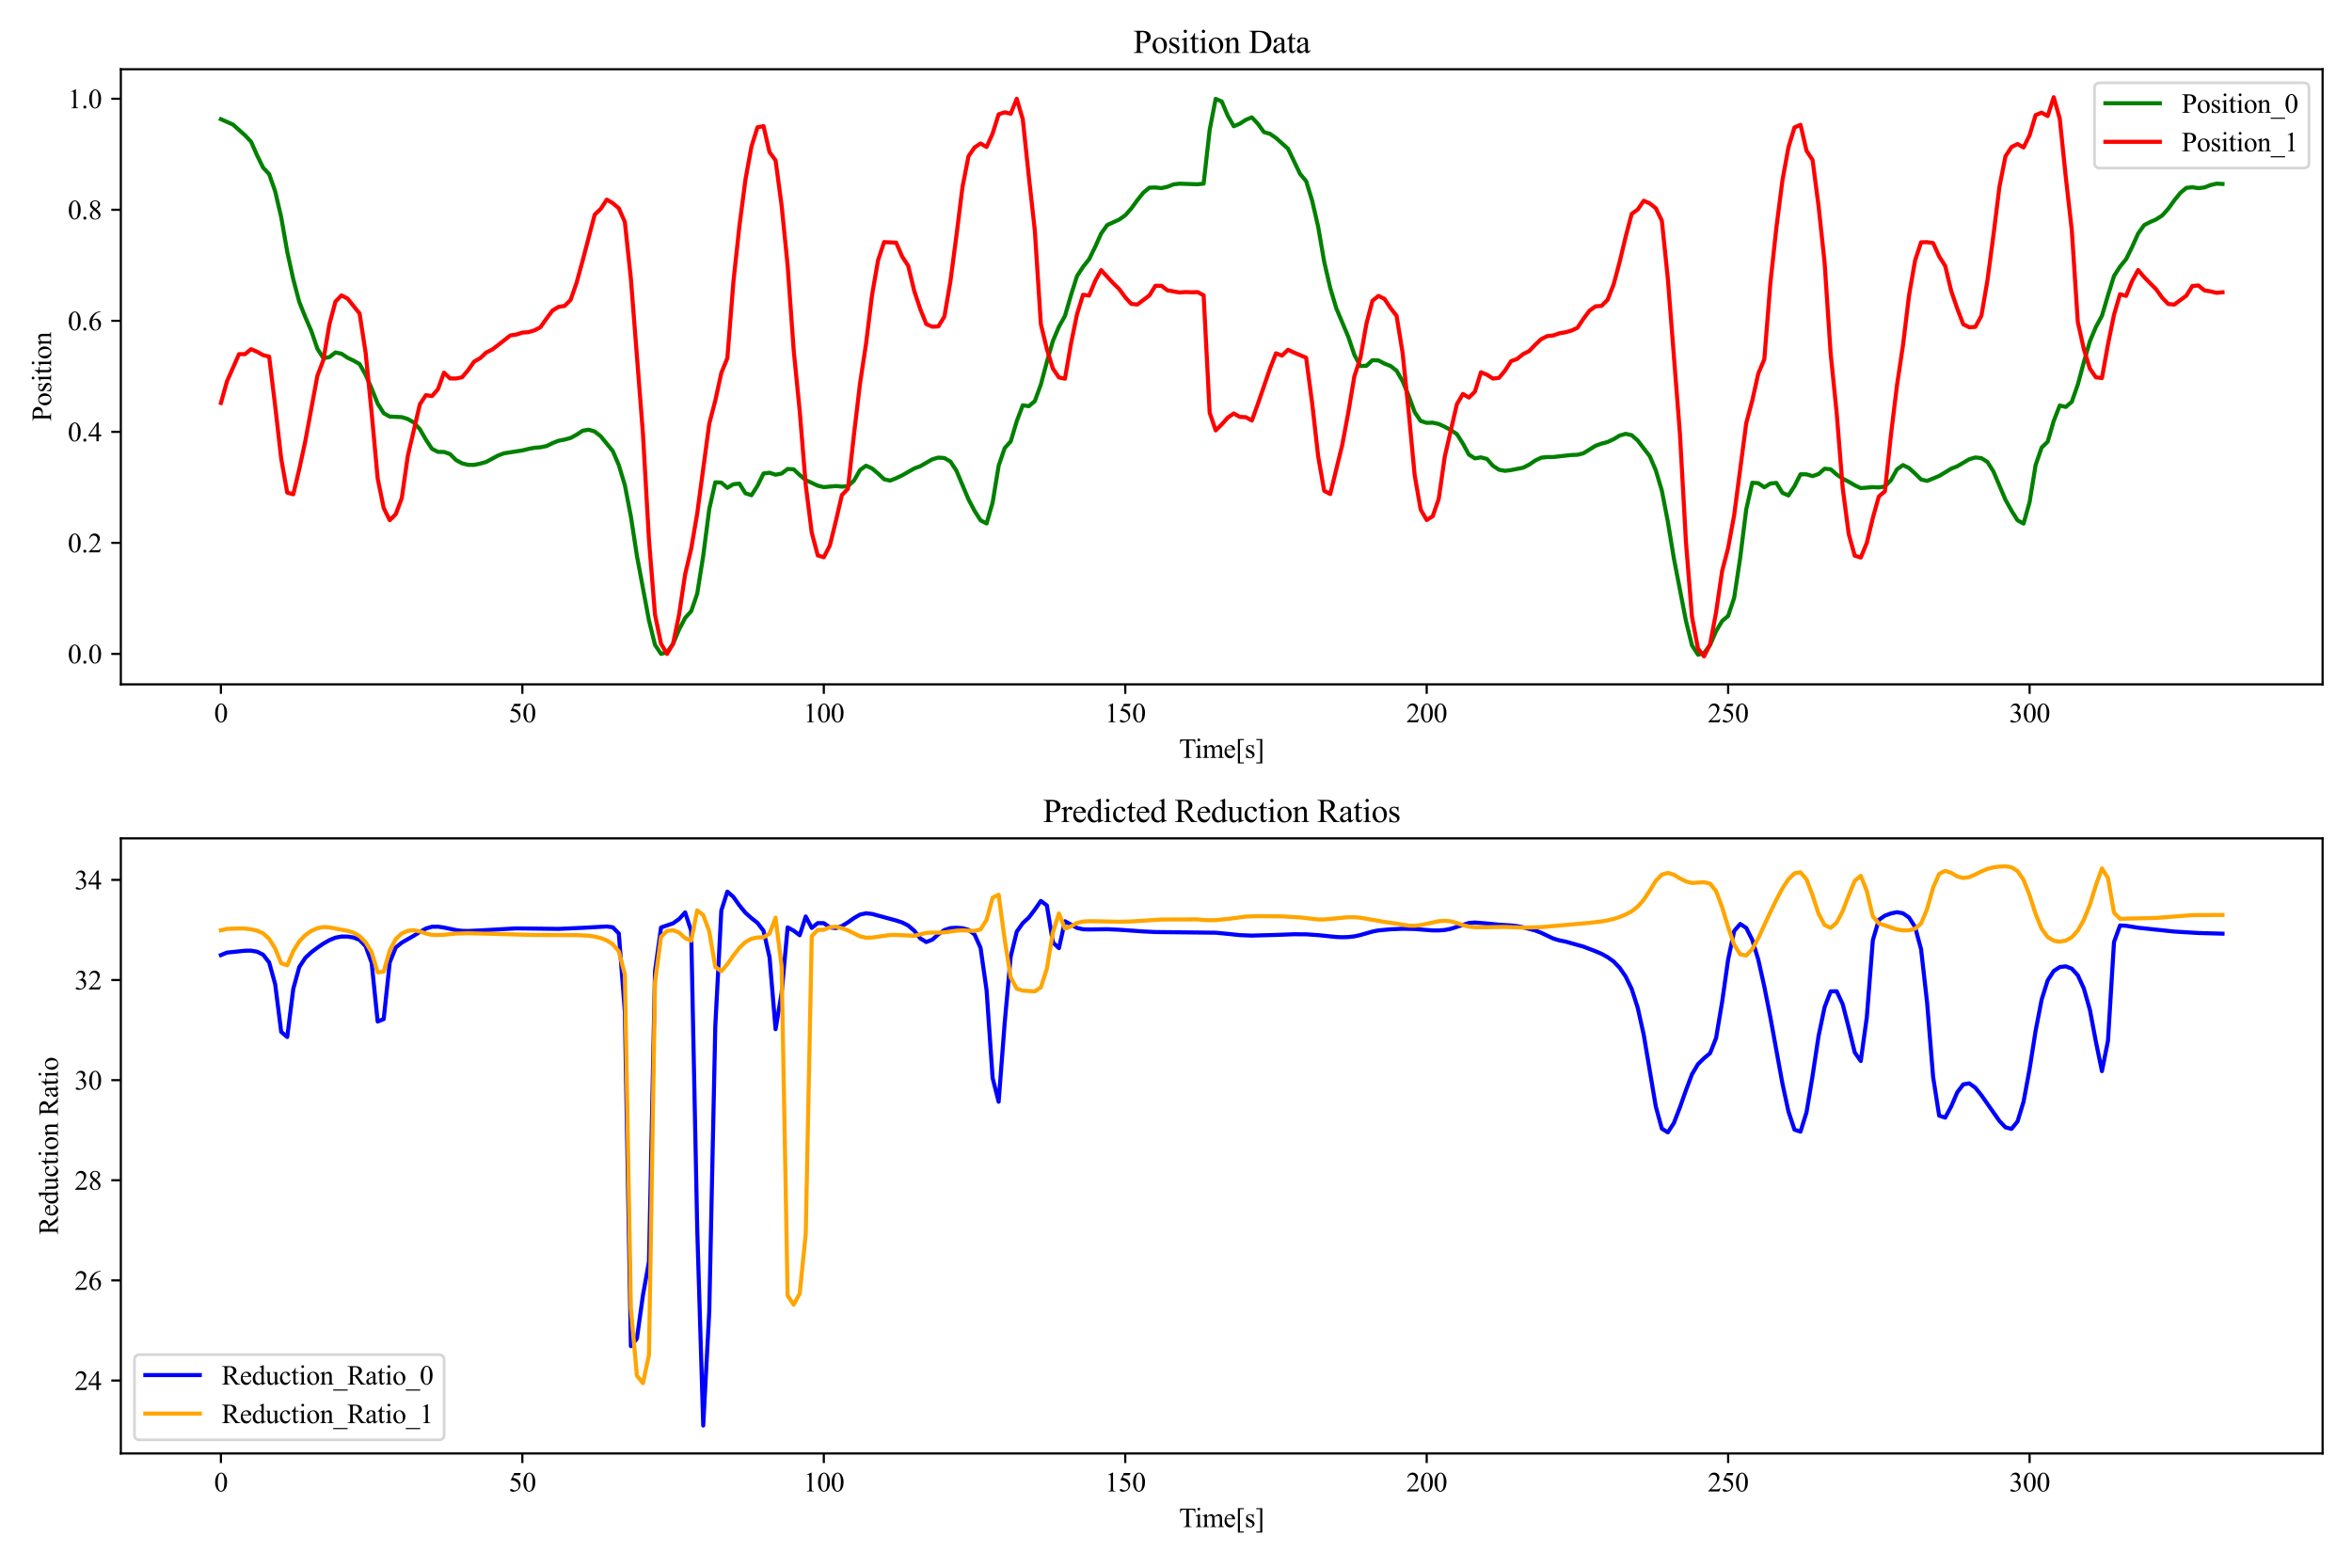 <?xml version="1.0" encoding="utf-8" standalone="no"?>
<!DOCTYPE svg PUBLIC "-//W3C//DTD SVG 1.1//EN"
  "http://www.w3.org/Graphics/SVG/1.1/DTD/svg11.dtd">
<svg xmlns:xlink="http://www.w3.org/1999/xlink" width="864pt" height="576pt" viewBox="0 0 864 576" xmlns="http://www.w3.org/2000/svg" version="1.1">
 <defs>
  <style type="text/css">*{stroke-linejoin: round; stroke-linecap: butt}</style>
 </defs>
 <g id="figure_1">
  <g id="patch_1">
   <path d="M 0 576 
L 864 576 
L 864 0 
L 0 0 
z
" style="fill: #ffffff"/>
  </g>
  <g id="axes_1">
   <g id="patch_2">
    <path d="M 44.39 534.04 
L 853.2 534.04 
L 853.2 308.04 
L 44.39 308.04 
z
" style="fill: #ffffff"/>
   </g>
   <g id="matplotlib.axis_1">
    <g id="xtick_1">
     <g id="line2d_1">
      <defs>
       <path id="m7210690998" d="M 0 0 
L 0 3.5 
" style="stroke: #000000; stroke-width: 0.8"/>
      </defs>
      <g>
       <use xlink:href="#m7210690998" x="81.154" y="534.04" style="stroke: #000000; stroke-width: 0.8"/>
      </g>
     </g>
     <g id="text_1">
      <!-- 0 -->
      <g transform="translate(78.654 547.984) scale(0.1 -0.1)">
       <defs>
        <path id="TimesNewRomanPSMT-30" d="M 231 2094 
Q 231 2819 450 3342 
Q 669 3866 1031 4122 
Q 1313 4325 1613 4325 
Q 2100 4325 2488 3828 
Q 2972 3213 2972 2159 
Q 2972 1422 2759 906 
Q 2547 391 2217 158 
Q 1888 -75 1581 -75 
Q 975 -75 572 641 
Q 231 1244 231 2094 
z
M 844 2016 
Q 844 1141 1059 588 
Q 1238 122 1591 122 
Q 1759 122 1940 273 
Q 2122 425 2216 781 
Q 2359 1319 2359 2297 
Q 2359 3022 2209 3506 
Q 2097 3866 1919 4016 
Q 1791 4119 1609 4119 
Q 1397 4119 1231 3928 
Q 1006 3669 925 3112 
Q 844 2556 844 2016 
z
" transform="scale(0.016)"/>
       </defs>
       <use xlink:href="#TimesNewRomanPSMT-30"/>
      </g>
     </g>
    </g>
    <g id="xtick_2">
     <g id="line2d_2">
      <g>
       <use xlink:href="#m7210690998" x="191.889" y="534.04" style="stroke: #000000; stroke-width: 0.8"/>
      </g>
     </g>
     <g id="text_2">
      <!-- 50 -->
      <g transform="translate(186.889 547.984) scale(0.1 -0.1)">
       <defs>
        <path id="TimesNewRomanPSMT-35" d="M 2778 4238 
L 2534 3706 
L 1259 3706 
L 981 3138 
Q 1809 3016 2294 2522 
Q 2709 2097 2709 1522 
Q 2709 1188 2573 903 
Q 2438 619 2231 419 
Q 2025 219 1772 97 
Q 1413 -75 1034 -75 
Q 653 -75 479 54 
Q 306 184 306 341 
Q 306 428 378 495 
Q 450 563 559 563 
Q 641 563 702 538 
Q 763 513 909 409 
Q 1144 247 1384 247 
Q 1750 247 2026 523 
Q 2303 800 2303 1197 
Q 2303 1581 2056 1914 
Q 1809 2247 1375 2428 
Q 1034 2569 447 2591 
L 1259 4238 
L 2778 4238 
z
" transform="scale(0.016)"/>
       </defs>
       <use xlink:href="#TimesNewRomanPSMT-35"/>
       <use xlink:href="#TimesNewRomanPSMT-30" x="50"/>
      </g>
     </g>
    </g>
    <g id="xtick_3">
     <g id="line2d_3">
      <g>
       <use xlink:href="#m7210690998" x="302.625" y="534.04" style="stroke: #000000; stroke-width: 0.8"/>
      </g>
     </g>
     <g id="text_3">
      <!-- 100 -->
      <g transform="translate(295.125 547.984) scale(0.1 -0.1)">
       <defs>
        <path id="TimesNewRomanPSMT-31" d="M 750 3822 
L 1781 4325 
L 1884 4325 
L 1884 747 
Q 1884 391 1914 303 
Q 1944 216 2037 169 
Q 2131 122 2419 116 
L 2419 0 
L 825 0 
L 825 116 
Q 1125 122 1212 167 
Q 1300 213 1334 289 
Q 1369 366 1369 747 
L 1369 3034 
Q 1369 3497 1338 3628 
Q 1316 3728 1258 3775 
Q 1200 3822 1119 3822 
Q 1003 3822 797 3725 
L 750 3822 
z
" transform="scale(0.016)"/>
       </defs>
       <use xlink:href="#TimesNewRomanPSMT-31"/>
       <use xlink:href="#TimesNewRomanPSMT-30" x="50"/>
       <use xlink:href="#TimesNewRomanPSMT-30" x="100"/>
      </g>
     </g>
    </g>
    <g id="xtick_4">
     <g id="line2d_4">
      <g>
       <use xlink:href="#m7210690998" x="413.36" y="534.04" style="stroke: #000000; stroke-width: 0.8"/>
      </g>
     </g>
     <g id="text_4">
      <!-- 150 -->
      <g transform="translate(405.86 547.984) scale(0.1 -0.1)">
       <use xlink:href="#TimesNewRomanPSMT-31"/>
       <use xlink:href="#TimesNewRomanPSMT-35" x="50"/>
       <use xlink:href="#TimesNewRomanPSMT-30" x="100"/>
      </g>
     </g>
    </g>
    <g id="xtick_5">
     <g id="line2d_5">
      <g>
       <use xlink:href="#m7210690998" x="524.095" y="534.04" style="stroke: #000000; stroke-width: 0.8"/>
      </g>
     </g>
     <g id="text_5">
      <!-- 200 -->
      <g transform="translate(516.595 547.984) scale(0.1 -0.1)">
       <defs>
        <path id="TimesNewRomanPSMT-32" d="M 2934 816 
L 2638 0 
L 138 0 
L 138 116 
Q 1241 1122 1691 1759 
Q 2141 2397 2141 2925 
Q 2141 3328 1894 3587 
Q 1647 3847 1303 3847 
Q 991 3847 742 3664 
Q 494 3481 375 3128 
L 259 3128 
Q 338 3706 661 4015 
Q 984 4325 1469 4325 
Q 1984 4325 2329 3994 
Q 2675 3663 2675 3213 
Q 2675 2891 2525 2569 
Q 2294 2063 1775 1497 
Q 997 647 803 472 
L 1909 472 
Q 2247 472 2383 497 
Q 2519 522 2628 598 
Q 2738 675 2819 816 
L 2934 816 
z
" transform="scale(0.016)"/>
       </defs>
       <use xlink:href="#TimesNewRomanPSMT-32"/>
       <use xlink:href="#TimesNewRomanPSMT-30" x="50"/>
       <use xlink:href="#TimesNewRomanPSMT-30" x="100"/>
      </g>
     </g>
    </g>
    <g id="xtick_6">
     <g id="line2d_6">
      <g>
       <use xlink:href="#m7210690998" x="634.83" y="534.04" style="stroke: #000000; stroke-width: 0.8"/>
      </g>
     </g>
     <g id="text_6">
      <!-- 250 -->
      <g transform="translate(627.33 547.984) scale(0.1 -0.1)">
       <use xlink:href="#TimesNewRomanPSMT-32"/>
       <use xlink:href="#TimesNewRomanPSMT-35" x="50"/>
       <use xlink:href="#TimesNewRomanPSMT-30" x="100"/>
      </g>
     </g>
    </g>
    <g id="xtick_7">
     <g id="line2d_7">
      <g>
       <use xlink:href="#m7210690998" x="745.565" y="534.04" style="stroke: #000000; stroke-width: 0.8"/>
      </g>
     </g>
     <g id="text_7">
      <!-- 300 -->
      <g transform="translate(738.065 547.984) scale(0.1 -0.1)">
       <defs>
        <path id="TimesNewRomanPSMT-33" d="M 325 3431 
Q 506 3859 782 4092 
Q 1059 4325 1472 4325 
Q 1981 4325 2253 3994 
Q 2459 3747 2459 3466 
Q 2459 3003 1878 2509 
Q 2269 2356 2469 2072 
Q 2669 1788 2669 1403 
Q 2669 853 2319 450 
Q 1863 -75 997 -75 
Q 569 -75 414 31 
Q 259 138 259 259 
Q 259 350 332 419 
Q 406 488 509 488 
Q 588 488 669 463 
Q 722 447 909 348 
Q 1097 250 1169 231 
Q 1284 197 1416 197 
Q 1734 197 1970 444 
Q 2206 691 2206 1028 
Q 2206 1275 2097 1509 
Q 2016 1684 1919 1775 
Q 1784 1900 1550 2001 
Q 1316 2103 1072 2103 
L 972 2103 
L 972 2197 
Q 1219 2228 1467 2375 
Q 1716 2522 1828 2728 
Q 1941 2934 1941 3181 
Q 1941 3503 1739 3701 
Q 1538 3900 1238 3900 
Q 753 3900 428 3381 
L 325 3431 
z
" transform="scale(0.016)"/>
       </defs>
       <use xlink:href="#TimesNewRomanPSMT-33"/>
       <use xlink:href="#TimesNewRomanPSMT-30" x="50"/>
       <use xlink:href="#TimesNewRomanPSMT-30" x="100"/>
      </g>
     </g>
    </g>
    <g id="text_8">
     <!-- Time[s] -->
     <g transform="translate(433.143 561.067) scale(0.1 -0.1)">
      <defs>
       <path id="TimesNewRomanPSMT-54" d="M 3703 4238 
L 3750 3244 
L 3631 3244 
Q 3597 3506 3538 3619 
Q 3441 3800 3280 3886 
Q 3119 3972 2856 3972 
L 2259 3972 
L 2259 734 
Q 2259 344 2344 247 
Q 2463 116 2709 116 
L 2856 116 
L 2856 0 
L 1059 0 
L 1059 116 
L 1209 116 
Q 1478 116 1591 278 
Q 1659 378 1659 734 
L 1659 3972 
L 1150 3972 
Q 853 3972 728 3928 
Q 566 3869 450 3700 
Q 334 3531 313 3244 
L 194 3244 
L 244 4238 
L 3703 4238 
z
" transform="scale(0.016)"/>
       <path id="TimesNewRomanPSMT-69" d="M 928 4444 
Q 1059 4444 1151 4351 
Q 1244 4259 1244 4128 
Q 1244 3997 1151 3903 
Q 1059 3809 928 3809 
Q 797 3809 703 3903 
Q 609 3997 609 4128 
Q 609 4259 701 4351 
Q 794 4444 928 4444 
z
M 1188 2947 
L 1188 647 
Q 1188 378 1227 289 
Q 1266 200 1342 156 
Q 1419 113 1622 113 
L 1622 0 
L 231 0 
L 231 113 
Q 441 113 512 153 
Q 584 194 626 287 
Q 669 381 669 647 
L 669 1750 
Q 669 2216 641 2353 
Q 619 2453 572 2492 
Q 525 2531 444 2531 
Q 356 2531 231 2484 
L 188 2597 
L 1050 2947 
L 1188 2947 
z
" transform="scale(0.016)"/>
       <path id="TimesNewRomanPSMT-6d" d="M 1050 2338 
Q 1363 2650 1419 2697 
Q 1559 2816 1721 2881 
Q 1884 2947 2044 2947 
Q 2313 2947 2506 2790 
Q 2700 2634 2766 2338 
Q 3088 2713 3309 2830 
Q 3531 2947 3766 2947 
Q 3994 2947 4170 2830 
Q 4347 2713 4450 2447 
Q 4519 2266 4519 1878 
L 4519 647 
Q 4519 378 4559 278 
Q 4591 209 4675 161 
Q 4759 113 4950 113 
L 4950 0 
L 3538 0 
L 3538 113 
L 3597 113 
Q 3781 113 3884 184 
Q 3956 234 3988 344 
Q 4000 397 4000 647 
L 4000 1878 
Q 4000 2228 3916 2372 
Q 3794 2572 3525 2572 
Q 3359 2572 3192 2489 
Q 3025 2406 2788 2181 
L 2781 2147 
L 2788 2013 
L 2788 647 
Q 2788 353 2820 281 
Q 2853 209 2943 161 
Q 3034 113 3253 113 
L 3253 0 
L 1806 0 
L 1806 113 
Q 2044 113 2133 169 
Q 2222 225 2256 338 
Q 2272 391 2272 647 
L 2272 1878 
Q 2272 2228 2169 2381 
Q 2031 2581 1784 2581 
Q 1616 2581 1450 2491 
Q 1191 2353 1050 2181 
L 1050 647 
Q 1050 366 1089 281 
Q 1128 197 1204 155 
Q 1281 113 1516 113 
L 1516 0 
L 100 0 
L 100 113 
Q 297 113 375 155 
Q 453 197 493 289 
Q 534 381 534 647 
L 534 1741 
Q 534 2213 506 2350 
Q 484 2453 437 2492 
Q 391 2531 309 2531 
Q 222 2531 100 2484 
L 53 2597 
L 916 2947 
L 1050 2947 
L 1050 2338 
z
" transform="scale(0.016)"/>
       <path id="TimesNewRomanPSMT-65" d="M 681 1784 
Q 678 1147 991 784 
Q 1303 422 1725 422 
Q 2006 422 2214 576 
Q 2422 731 2563 1106 
L 2659 1044 
Q 2594 616 2278 264 
Q 1963 -88 1488 -88 
Q 972 -88 605 314 
Q 238 716 238 1394 
Q 238 2128 614 2539 
Q 991 2950 1559 2950 
Q 2041 2950 2350 2633 
Q 2659 2316 2659 1784 
L 681 1784 
z
M 681 1966 
L 2006 1966 
Q 1991 2241 1941 2353 
Q 1863 2528 1708 2628 
Q 1553 2728 1384 2728 
Q 1125 2728 920 2526 
Q 716 2325 681 1966 
z
" transform="scale(0.016)"/>
       <path id="TimesNewRomanPSMT-5b" d="M 1900 -1269 
L 525 -1269 
L 525 4334 
L 1900 4334 
L 1900 4088 
L 994 4088 
L 994 -1025 
L 1900 -1025 
L 1900 -1269 
z
" transform="scale(0.016)"/>
       <path id="TimesNewRomanPSMT-73" d="M 2050 2947 
L 2050 1972 
L 1947 1972 
Q 1828 2431 1642 2597 
Q 1456 2763 1169 2763 
Q 950 2763 815 2647 
Q 681 2531 681 2391 
Q 681 2216 781 2091 
Q 878 1963 1175 1819 
L 1631 1597 
Q 2266 1288 2266 781 
Q 2266 391 1970 151 
Q 1675 -88 1309 -88 
Q 1047 -88 709 6 
Q 606 38 541 38 
Q 469 38 428 -44 
L 325 -44 
L 325 978 
L 428 978 
Q 516 541 762 319 
Q 1009 97 1316 97 
Q 1531 97 1667 223 
Q 1803 350 1803 528 
Q 1803 744 1651 891 
Q 1500 1038 1047 1263 
Q 594 1488 453 1669 
Q 313 1847 313 2119 
Q 313 2472 555 2709 
Q 797 2947 1181 2947 
Q 1350 2947 1591 2875 
Q 1750 2828 1803 2828 
Q 1853 2828 1881 2850 
Q 1909 2872 1947 2947 
L 2050 2947 
z
" transform="scale(0.016)"/>
       <path id="TimesNewRomanPSMT-5d" d="M 234 4334 
L 1609 4334 
L 1609 -1272 
L 234 -1272 
L 234 -1025 
L 1141 -1025 
L 1141 4088 
L 234 4088 
L 234 4334 
z
" transform="scale(0.016)"/>
      </defs>
      <use xlink:href="#TimesNewRomanPSMT-54"/>
      <use xlink:href="#TimesNewRomanPSMT-69" x="57.584"/>
      <use xlink:href="#TimesNewRomanPSMT-6d" x="85.367"/>
      <use xlink:href="#TimesNewRomanPSMT-65" x="163.15"/>
      <use xlink:href="#TimesNewRomanPSMT-5b" x="207.535"/>
      <use xlink:href="#TimesNewRomanPSMT-73" x="240.836"/>
      <use xlink:href="#TimesNewRomanPSMT-5d" x="279.752"/>
     </g>
    </g>
   </g>
   <g id="matplotlib.axis_2">
    <g id="ytick_1">
     <g id="line2d_8">
      <defs>
       <path id="mb8092ed6b0" d="M 0 0 
L -3.5 0 
" style="stroke: #000000; stroke-width: 0.8"/>
      </defs>
      <g>
       <use xlink:href="#mb8092ed6b0" x="44.39" y="507.235" style="stroke: #000000; stroke-width: 0.8"/>
      </g>
     </g>
     <g id="text_9">
      <!-- 24 -->
      <g transform="translate(27.39 510.706) scale(0.1 -0.1)">
       <defs>
        <path id="TimesNewRomanPSMT-34" d="M 2978 1563 
L 2978 1119 
L 2409 1119 
L 2409 0 
L 1894 0 
L 1894 1119 
L 100 1119 
L 100 1519 
L 2066 4325 
L 2409 4325 
L 2409 1563 
L 2978 1563 
z
M 1894 1563 
L 1894 3666 
L 406 1563 
L 1894 1563 
z
" transform="scale(0.016)"/>
       </defs>
       <use xlink:href="#TimesNewRomanPSMT-32"/>
       <use xlink:href="#TimesNewRomanPSMT-34" x="50"/>
      </g>
     </g>
    </g>
    <g id="ytick_2">
     <g id="line2d_9">
      <g>
       <use xlink:href="#mb8092ed6b0" x="44.39" y="470.445" style="stroke: #000000; stroke-width: 0.8"/>
      </g>
     </g>
     <g id="text_10">
      <!-- 26 -->
      <g transform="translate(27.39 473.917) scale(0.1 -0.1)">
       <defs>
        <path id="TimesNewRomanPSMT-36" d="M 2869 4325 
L 2869 4209 
Q 2456 4169 2195 4045 
Q 1934 3922 1679 3669 
Q 1425 3416 1258 3105 
Q 1091 2794 978 2366 
Q 1428 2675 1881 2675 
Q 2316 2675 2634 2325 
Q 2953 1975 2953 1425 
Q 2953 894 2631 456 
Q 2244 -75 1606 -75 
Q 1172 -75 869 213 
Q 275 772 275 1663 
Q 275 2231 503 2743 
Q 731 3256 1154 3653 
Q 1578 4050 1965 4187 
Q 2353 4325 2688 4325 
L 2869 4325 
z
M 925 2138 
Q 869 1716 869 1456 
Q 869 1156 980 804 
Q 1091 453 1309 247 
Q 1469 100 1697 100 
Q 1969 100 2183 356 
Q 2397 613 2397 1088 
Q 2397 1622 2184 2012 
Q 1972 2403 1581 2403 
Q 1463 2403 1327 2353 
Q 1191 2303 925 2138 
z
" transform="scale(0.016)"/>
       </defs>
       <use xlink:href="#TimesNewRomanPSMT-32"/>
       <use xlink:href="#TimesNewRomanPSMT-36" x="50"/>
      </g>
     </g>
    </g>
    <g id="ytick_3">
     <g id="line2d_10">
      <g>
       <use xlink:href="#mb8092ed6b0" x="44.39" y="433.655" style="stroke: #000000; stroke-width: 0.8"/>
      </g>
     </g>
     <g id="text_11">
      <!-- 28 -->
      <g transform="translate(27.39 437.127) scale(0.1 -0.1)">
       <defs>
        <path id="TimesNewRomanPSMT-38" d="M 1228 2134 
Q 725 2547 579 2797 
Q 434 3047 434 3316 
Q 434 3728 753 4026 
Q 1072 4325 1600 4325 
Q 2113 4325 2425 4047 
Q 2738 3769 2738 3413 
Q 2738 3175 2569 2928 
Q 2400 2681 1866 2347 
Q 2416 1922 2594 1678 
Q 2831 1359 2831 1006 
Q 2831 559 2490 242 
Q 2150 -75 1597 -75 
Q 994 -75 656 303 
Q 388 606 388 966 
Q 388 1247 577 1523 
Q 766 1800 1228 2134 
z
M 1719 2469 
Q 2094 2806 2194 3001 
Q 2294 3197 2294 3444 
Q 2294 3772 2109 3958 
Q 1925 4144 1606 4144 
Q 1288 4144 1088 3959 
Q 888 3775 888 3528 
Q 888 3366 970 3203 
Q 1053 3041 1206 2894 
L 1719 2469 
z
M 1375 2016 
Q 1116 1797 991 1539 
Q 866 1281 866 981 
Q 866 578 1086 336 
Q 1306 94 1647 94 
Q 1984 94 2187 284 
Q 2391 475 2391 747 
Q 2391 972 2272 1150 
Q 2050 1481 1375 2016 
z
" transform="scale(0.016)"/>
       </defs>
       <use xlink:href="#TimesNewRomanPSMT-32"/>
       <use xlink:href="#TimesNewRomanPSMT-38" x="50"/>
      </g>
     </g>
    </g>
    <g id="ytick_4">
     <g id="line2d_11">
      <g>
       <use xlink:href="#mb8092ed6b0" x="44.39" y="396.865" style="stroke: #000000; stroke-width: 0.8"/>
      </g>
     </g>
     <g id="text_12">
      <!-- 30 -->
      <g transform="translate(27.39 400.337) scale(0.1 -0.1)">
       <use xlink:href="#TimesNewRomanPSMT-33"/>
       <use xlink:href="#TimesNewRomanPSMT-30" x="50"/>
      </g>
     </g>
    </g>
    <g id="ytick_5">
     <g id="line2d_12">
      <g>
       <use xlink:href="#mb8092ed6b0" x="44.39" y="360.076" style="stroke: #000000; stroke-width: 0.8"/>
      </g>
     </g>
     <g id="text_13">
      <!-- 32 -->
      <g transform="translate(27.39 363.547) scale(0.1 -0.1)">
       <use xlink:href="#TimesNewRomanPSMT-33"/>
       <use xlink:href="#TimesNewRomanPSMT-32" x="50"/>
      </g>
     </g>
    </g>
    <g id="ytick_6">
     <g id="line2d_13">
      <g>
       <use xlink:href="#mb8092ed6b0" x="44.39" y="323.286" style="stroke: #000000; stroke-width: 0.8"/>
      </g>
     </g>
     <g id="text_14">
      <!-- 34 -->
      <g transform="translate(27.39 326.758) scale(0.1 -0.1)">
       <use xlink:href="#TimesNewRomanPSMT-33"/>
       <use xlink:href="#TimesNewRomanPSMT-34" x="50"/>
      </g>
     </g>
    </g>
    <g id="text_15">
     <!-- Reduction Ratio -->
     <g transform="translate(21.251 453.675) rotate(-90) scale(0.1 -0.1)">
      <defs>
       <path id="TimesNewRomanPSMT-52" d="M 4325 0 
L 3194 0 
L 1759 1981 
Q 1600 1975 1500 1975 
Q 1459 1975 1412 1976 
Q 1366 1978 1316 1981 
L 1316 750 
Q 1316 350 1403 253 
Q 1522 116 1759 116 
L 1925 116 
L 1925 0 
L 109 0 
L 109 116 
L 269 116 
Q 538 116 653 291 
Q 719 388 719 750 
L 719 3488 
Q 719 3888 631 3984 
Q 509 4122 269 4122 
L 109 4122 
L 109 4238 
L 1653 4238 
Q 2328 4238 2648 4139 
Q 2969 4041 3192 3777 
Q 3416 3513 3416 3147 
Q 3416 2756 3161 2468 
Q 2906 2181 2372 2063 
L 3247 847 
Q 3547 428 3762 290 
Q 3978 153 4325 116 
L 4325 0 
z
M 1316 2178 
Q 1375 2178 1419 2176 
Q 1463 2175 1491 2175 
Q 2097 2175 2405 2437 
Q 2713 2700 2713 3106 
Q 2713 3503 2464 3751 
Q 2216 4000 1806 4000 
Q 1625 4000 1316 3941 
L 1316 2178 
z
" transform="scale(0.016)"/>
       <path id="TimesNewRomanPSMT-64" d="M 2222 322 
Q 2013 103 1813 7 
Q 1613 -88 1381 -88 
Q 913 -88 563 304 
Q 213 697 213 1313 
Q 213 1928 600 2439 
Q 988 2950 1597 2950 
Q 1975 2950 2222 2709 
L 2222 3238 
Q 2222 3728 2198 3840 
Q 2175 3953 2125 3993 
Q 2075 4034 2000 4034 
Q 1919 4034 1784 3984 
L 1744 4094 
L 2597 4444 
L 2738 4444 
L 2738 1134 
Q 2738 631 2761 520 
Q 2784 409 2836 365 
Q 2888 322 2956 322 
Q 3041 322 3181 375 
L 3216 266 
L 2366 -88 
L 2222 -88 
L 2222 322 
z
M 2222 541 
L 2222 2016 
Q 2203 2228 2109 2403 
Q 2016 2578 1861 2667 
Q 1706 2756 1559 2756 
Q 1284 2756 1069 2509 
Q 784 2184 784 1559 
Q 784 928 1059 592 
Q 1334 256 1672 256 
Q 1956 256 2222 541 
z
" transform="scale(0.016)"/>
       <path id="TimesNewRomanPSMT-75" d="M 2709 2863 
L 2709 1128 
Q 2709 631 2732 520 
Q 2756 409 2807 365 
Q 2859 322 2928 322 
Q 3025 322 3147 375 
L 3191 266 
L 2334 -88 
L 2194 -88 
L 2194 519 
Q 1825 119 1631 15 
Q 1438 -88 1222 -88 
Q 981 -88 804 51 
Q 628 191 559 409 
Q 491 628 491 1028 
L 491 2306 
Q 491 2509 447 2587 
Q 403 2666 317 2708 
Q 231 2750 6 2747 
L 6 2863 
L 1009 2863 
L 1009 947 
Q 1009 547 1148 422 
Q 1288 297 1484 297 
Q 1619 297 1789 381 
Q 1959 466 2194 703 
L 2194 2325 
Q 2194 2569 2105 2655 
Q 2016 2741 1734 2747 
L 1734 2863 
L 2709 2863 
z
" transform="scale(0.016)"/>
       <path id="TimesNewRomanPSMT-63" d="M 2631 1088 
Q 2516 522 2178 217 
Q 1841 -88 1431 -88 
Q 944 -88 581 321 
Q 219 731 219 1428 
Q 219 2103 620 2525 
Q 1022 2947 1584 2947 
Q 2006 2947 2278 2723 
Q 2550 2500 2550 2259 
Q 2550 2141 2473 2067 
Q 2397 1994 2259 1994 
Q 2075 1994 1981 2113 
Q 1928 2178 1911 2362 
Q 1894 2547 1784 2644 
Q 1675 2738 1481 2738 
Q 1169 2738 978 2506 
Q 725 2200 725 1697 
Q 725 1184 976 792 
Q 1228 400 1656 400 
Q 1963 400 2206 609 
Q 2378 753 2541 1131 
L 2631 1088 
z
" transform="scale(0.016)"/>
       <path id="TimesNewRomanPSMT-74" d="M 1031 3803 
L 1031 2863 
L 1700 2863 
L 1700 2644 
L 1031 2644 
L 1031 788 
Q 1031 509 1111 412 
Q 1191 316 1316 316 
Q 1419 316 1516 380 
Q 1613 444 1666 569 
L 1788 569 
Q 1678 263 1478 108 
Q 1278 -47 1066 -47 
Q 922 -47 784 33 
Q 647 113 581 261 
Q 516 409 516 719 
L 516 2644 
L 63 2644 
L 63 2747 
Q 234 2816 414 2980 
Q 594 3144 734 3369 
Q 806 3488 934 3803 
L 1031 3803 
z
" transform="scale(0.016)"/>
       <path id="TimesNewRomanPSMT-6f" d="M 1600 2947 
Q 2250 2947 2644 2453 
Q 2978 2031 2978 1484 
Q 2978 1100 2793 706 
Q 2609 313 2286 112 
Q 1963 -88 1566 -88 
Q 919 -88 538 428 
Q 216 863 216 1403 
Q 216 1797 411 2186 
Q 606 2575 925 2761 
Q 1244 2947 1600 2947 
z
M 1503 2744 
Q 1338 2744 1170 2645 
Q 1003 2547 900 2300 
Q 797 2053 797 1666 
Q 797 1041 1045 587 
Q 1294 134 1700 134 
Q 2003 134 2200 384 
Q 2397 634 2397 1244 
Q 2397 2006 2069 2444 
Q 1847 2744 1503 2744 
z
" transform="scale(0.016)"/>
       <path id="TimesNewRomanPSMT-6e" d="M 1034 2341 
Q 1538 2947 1994 2947 
Q 2228 2947 2397 2830 
Q 2566 2713 2666 2444 
Q 2734 2256 2734 1869 
L 2734 647 
Q 2734 375 2778 278 
Q 2813 200 2889 156 
Q 2966 113 3172 113 
L 3172 0 
L 1756 0 
L 1756 113 
L 1816 113 
Q 2016 113 2095 173 
Q 2175 234 2206 353 
Q 2219 400 2219 647 
L 2219 1819 
Q 2219 2209 2117 2386 
Q 2016 2563 1775 2563 
Q 1403 2563 1034 2156 
L 1034 647 
Q 1034 356 1069 288 
Q 1113 197 1189 155 
Q 1266 113 1500 113 
L 1500 0 
L 84 0 
L 84 113 
L 147 113 
Q 366 113 442 223 
Q 519 334 519 647 
L 519 1709 
Q 519 2225 495 2337 
Q 472 2450 423 2490 
Q 375 2531 294 2531 
Q 206 2531 84 2484 
L 38 2597 
L 900 2947 
L 1034 2947 
L 1034 2341 
z
" transform="scale(0.016)"/>
       <path id="TimesNewRomanPSMT-20" transform="scale(0.016)"/>
       <path id="TimesNewRomanPSMT-61" d="M 1822 413 
Q 1381 72 1269 19 
Q 1100 -59 909 -59 
Q 613 -59 420 144 
Q 228 347 228 678 
Q 228 888 322 1041 
Q 450 1253 767 1440 
Q 1084 1628 1822 1897 
L 1822 2009 
Q 1822 2438 1686 2597 
Q 1550 2756 1291 2756 
Q 1094 2756 978 2650 
Q 859 2544 859 2406 
L 866 2225 
Q 866 2081 792 2003 
Q 719 1925 600 1925 
Q 484 1925 411 2006 
Q 338 2088 338 2228 
Q 338 2497 613 2722 
Q 888 2947 1384 2947 
Q 1766 2947 2009 2819 
Q 2194 2722 2281 2516 
Q 2338 2381 2338 1966 
L 2338 994 
Q 2338 584 2353 492 
Q 2369 400 2405 369 
Q 2441 338 2488 338 
Q 2538 338 2575 359 
Q 2641 400 2828 588 
L 2828 413 
Q 2478 -56 2159 -56 
Q 2006 -56 1915 50 
Q 1825 156 1822 413 
z
M 1822 616 
L 1822 1706 
Q 1350 1519 1213 1441 
Q 966 1303 859 1153 
Q 753 1003 753 825 
Q 753 600 887 451 
Q 1022 303 1197 303 
Q 1434 303 1822 616 
z
" transform="scale(0.016)"/>
      </defs>
      <use xlink:href="#TimesNewRomanPSMT-52"/>
      <use xlink:href="#TimesNewRomanPSMT-65" x="66.699"/>
      <use xlink:href="#TimesNewRomanPSMT-64" x="111.084"/>
      <use xlink:href="#TimesNewRomanPSMT-75" x="161.084"/>
      <use xlink:href="#TimesNewRomanPSMT-63" x="211.084"/>
      <use xlink:href="#TimesNewRomanPSMT-74" x="255.469"/>
      <use xlink:href="#TimesNewRomanPSMT-69" x="283.252"/>
      <use xlink:href="#TimesNewRomanPSMT-6f" x="311.035"/>
      <use xlink:href="#TimesNewRomanPSMT-6e" x="361.035"/>
      <use xlink:href="#TimesNewRomanPSMT-20" x="411.035"/>
      <use xlink:href="#TimesNewRomanPSMT-52" x="436.035"/>
      <use xlink:href="#TimesNewRomanPSMT-61" x="502.734"/>
      <use xlink:href="#TimesNewRomanPSMT-74" x="547.119"/>
      <use xlink:href="#TimesNewRomanPSMT-69" x="574.902"/>
      <use xlink:href="#TimesNewRomanPSMT-6f" x="602.686"/>
     </g>
    </g>
   </g>
   <g id="line2d_14">
    <path d="M 81.154 350.92 
L 83.369 350.004 
L 90.013 349.313 
L 92.228 349.296 
L 94.442 349.665 
L 96.657 350.783 
L 98.872 353.628 
L 101.086 361.613 
L 103.301 379.13 
L 105.516 381.018 
L 107.731 363.343 
L 109.945 355.308 
L 112.16 351.934 
L 114.375 349.859 
L 116.589 348.206 
L 118.804 346.698 
L 121.019 345.423 
L 123.233 344.515 
L 125.448 344.102 
L 127.663 344.11 
L 129.878 344.46 
L 132.092 345.349 
L 134.307 347.623 
L 136.522 353.745 
L 138.736 375.336 
L 140.951 374.429 
L 143.166 353.652 
L 145.381 348.141 
L 147.595 346.333 
L 152.025 343.799 
L 154.239 342.411 
L 156.454 341.172 
L 158.669 340.513 
L 160.883 340.475 
L 163.098 340.8 
L 167.528 341.739 
L 169.742 342.01 
L 171.957 342.066 
L 176.386 341.854 
L 189.675 341.108 
L 205.178 341.293 
L 214.036 340.899 
L 222.895 340.406 
L 225.11 340.707 
L 227.325 342.985 
L 229.539 371.861 
L 231.754 494.598 
L 233.969 491.825 
L 236.183 475.882 
L 238.398 463.548 
L 240.613 356.872 
L 242.828 340.784 
L 247.257 339.234 
L 249.472 337.665 
L 251.686 335.23 
L 253.901 342.038 
L 256.116 451.251 
L 258.33 523.767 
L 260.545 481.869 
L 262.76 377.063 
L 264.975 334.559 
L 267.189 327.602 
L 269.404 329.536 
L 271.619 332.669 
L 273.833 335.361 
L 276.048 337.342 
L 278.263 339.083 
L 280.477 341.991 
L 282.692 351.725 
L 284.907 378.143 
L 287.122 364.902 
L 289.336 340.744 
L 291.551 341.943 
L 293.766 343.627 
L 295.98 336.729 
L 298.195 340.935 
L 300.41 339.154 
L 302.625 339.194 
L 304.839 340.737 
L 307.054 341.023 
L 309.269 340.255 
L 311.483 338.89 
L 313.698 337.324 
L 315.913 336.05 
L 318.127 335.559 
L 320.342 335.8 
L 329.201 338.215 
L 331.416 338.931 
L 333.63 340.063 
L 335.845 341.971 
L 338.06 344.775 
L 340.274 346.128 
L 342.489 345.237 
L 344.704 343.282 
L 346.919 341.722 
L 349.133 341.005 
L 351.348 340.874 
L 353.563 341.037 
L 355.777 341.654 
L 357.992 343.321 
L 360.207 348.263 
L 362.422 363.857 
L 364.636 396.082 
L 366.851 404.806 
L 369.066 375.848 
L 371.28 351.457 
L 373.495 342.335 
L 375.71 339.189 
L 377.924 337.146 
L 380.139 334.212 
L 382.354 331.022 
L 384.569 332.684 
L 386.783 346.301 
L 388.998 348.364 
L 391.213 338.483 
L 395.642 340.935 
L 397.857 341.438 
L 400.072 341.501 
L 406.716 341.414 
L 411.145 341.611 
L 420.004 342.232 
L 424.433 342.449 
L 446.58 342.701 
L 451.01 343.117 
L 455.439 343.581 
L 459.869 343.759 
L 468.727 343.51 
L 475.371 343.265 
L 479.801 343.291 
L 484.23 343.589 
L 490.874 344.275 
L 493.089 344.353 
L 495.304 344.282 
L 497.518 344.043 
L 499.733 343.551 
L 504.163 342.277 
L 506.377 341.851 
L 510.807 341.443 
L 515.236 341.249 
L 519.666 341.339 
L 526.31 341.861 
L 528.524 341.865 
L 530.739 341.699 
L 532.954 341.265 
L 539.598 339.122 
L 541.813 338.957 
L 546.242 339.313 
L 550.671 339.755 
L 555.101 340.028 
L 557.316 340.275 
L 559.53 340.715 
L 563.96 341.877 
L 566.174 342.736 
L 570.604 344.846 
L 572.818 345.515 
L 575.033 345.942 
L 581.677 347.813 
L 586.107 349.509 
L 588.321 350.45 
L 590.536 351.681 
L 592.751 353.255 
L 594.965 355.567 
L 597.18 358.784 
L 599.395 363.37 
L 601.61 370.267 
L 603.824 380.21 
L 608.254 406.552 
L 610.468 414.68 
L 612.683 416.047 
L 614.898 412.618 
L 617.113 406.87 
L 619.327 400.588 
L 621.542 394.72 
L 623.757 390.986 
L 625.971 388.829 
L 628.186 386.975 
L 630.401 381.381 
L 632.615 368.151 
L 634.83 352.502 
L 637.045 342.079 
L 639.26 339.483 
L 641.474 340.936 
L 643.689 345.327 
L 645.904 352.58 
L 648.118 362.49 
L 650.333 373.739 
L 654.762 398.081 
L 656.977 408.354 
L 659.192 415.067 
L 661.407 415.792 
L 663.621 408.678 
L 665.836 395.327 
L 668.051 380.615 
L 670.265 370.039 
L 672.48 364.263 
L 674.695 364.215 
L 676.91 368.967 
L 679.124 377.602 
L 681.339 386.707 
L 683.554 389.839 
L 685.768 373.743 
L 687.983 345.442 
L 690.198 337.963 
L 692.412 336.431 
L 694.627 335.614 
L 696.842 335.166 
L 699.057 335.555 
L 701.271 337.107 
L 703.486 340.584 
L 705.701 348.763 
L 707.915 368.366 
L 710.13 395.733 
L 712.345 409.902 
L 714.56 410.64 
L 716.774 406.522 
L 718.989 401.364 
L 721.204 398.427 
L 723.418 398.049 
L 725.633 399.641 
L 727.848 402.395 
L 734.492 411.869 
L 736.707 414.209 
L 738.921 414.779 
L 741.136 412.052 
L 743.351 404.784 
L 745.565 392.808 
L 747.78 378.726 
L 749.995 367.259 
L 752.209 360.217 
L 754.424 356.771 
L 756.639 355.328 
L 758.854 355.05 
L 761.068 355.916 
L 763.283 358.335 
L 765.498 363.19 
L 767.712 371.008 
L 769.927 382.769 
L 772.142 393.552 
L 774.357 382.405 
L 776.571 346.142 
L 778.786 340.032 
L 781.001 340.157 
L 785.43 340.871 
L 798.718 342.275 
L 807.577 342.808 
L 816.436 343.047 
L 816.436 343.047 
" clip-path="url(#pa02f945e86)" style="fill: none; stroke: #0000ff; stroke-width: 1.5; stroke-linecap: square"/>
   </g>
   <g id="line2d_15">
    <path d="M 81.154 341.801 
L 83.369 341.284 
L 87.798 341.133 
L 90.013 341.183 
L 92.228 341.439 
L 94.442 341.963 
L 96.657 342.935 
L 98.872 344.941 
L 101.086 348.521 
L 103.301 353.93 
L 105.516 354.664 
L 107.731 349.438 
L 109.945 345.872 
L 112.16 343.582 
L 114.375 342.024 
L 116.589 341.055 
L 118.804 340.603 
L 121.019 340.746 
L 127.663 342.015 
L 129.878 342.689 
L 132.092 343.951 
L 134.307 346.203 
L 136.522 349.871 
L 138.736 357.266 
L 140.951 357.004 
L 143.166 349.199 
L 145.381 345.028 
L 147.595 342.975 
L 149.81 342.002 
L 152.025 341.782 
L 154.239 342.242 
L 156.454 342.992 
L 158.669 343.49 
L 160.883 343.556 
L 163.098 343.45 
L 167.528 343.016 
L 171.957 342.878 
L 196.319 343.53 
L 211.822 343.593 
L 216.251 343.788 
L 218.466 344.144 
L 220.68 344.662 
L 222.895 345.526 
L 225.11 346.963 
L 227.325 349.547 
L 229.539 358.078 
L 231.754 480.873 
L 233.969 505.438 
L 236.183 508.202 
L 238.398 497.799 
L 240.613 360.833 
L 242.828 344.172 
L 245.042 342.077 
L 247.257 341.765 
L 249.472 342.682 
L 251.686 344.683 
L 253.901 345.63 
L 256.116 334.504 
L 258.33 336.192 
L 260.545 342.213 
L 262.76 355.262 
L 264.975 356.844 
L 267.189 354.268 
L 269.404 351.1 
L 271.619 348.253 
L 273.833 346.138 
L 276.048 344.906 
L 278.263 344.445 
L 280.477 344.405 
L 282.692 342.994 
L 284.907 337.165 
L 287.122 355.124 
L 289.336 476.017 
L 291.551 479.374 
L 293.766 475.294 
L 295.98 453.465 
L 298.195 343.943 
L 300.41 341.643 
L 302.625 341.625 
L 304.839 340.697 
L 307.054 340.49 
L 309.269 341.034 
L 311.483 341.841 
L 315.913 344.036 
L 318.127 344.53 
L 320.342 344.489 
L 326.986 343.536 
L 329.201 343.521 
L 335.845 343.827 
L 340.274 342.754 
L 342.489 342.628 
L 344.704 342.692 
L 346.919 342.569 
L 351.348 341.938 
L 353.563 341.826 
L 357.992 342.051 
L 360.207 341.468 
L 362.422 337.989 
L 364.636 329.825 
L 366.851 328.735 
L 369.066 345.221 
L 371.28 359.184 
L 373.495 363.253 
L 375.71 363.98 
L 380.139 364.258 
L 382.354 362.749 
L 384.569 355.936 
L 386.783 342.517 
L 388.998 335.627 
L 391.213 341.2 
L 393.427 340.337 
L 395.642 339.131 
L 397.857 338.599 
L 400.072 338.47 
L 404.501 338.527 
L 411.145 338.687 
L 415.574 338.563 
L 426.648 337.854 
L 439.936 337.801 
L 442.151 338.036 
L 444.366 338.111 
L 446.58 338.066 
L 451.01 337.646 
L 457.654 336.771 
L 462.083 336.619 
L 470.942 336.694 
L 477.586 337.066 
L 484.23 337.837 
L 486.445 337.833 
L 490.874 337.418 
L 495.304 336.986 
L 497.518 336.998 
L 499.733 337.184 
L 508.592 338.738 
L 513.021 339.363 
L 517.451 340.098 
L 519.666 340.147 
L 521.88 339.894 
L 528.524 338.478 
L 530.739 338.307 
L 532.954 338.525 
L 535.168 339.141 
L 537.383 339.913 
L 539.598 340.458 
L 541.813 340.658 
L 544.027 340.723 
L 552.886 340.579 
L 559.53 340.825 
L 566.174 340.643 
L 583.892 339.078 
L 588.321 338.557 
L 590.536 338.171 
L 592.751 337.651 
L 594.965 336.928 
L 597.18 336.006 
L 599.395 334.845 
L 601.61 333.086 
L 603.824 330.585 
L 606.039 327.237 
L 608.254 323.625 
L 610.468 321.342 
L 612.683 320.727 
L 614.898 321.395 
L 617.113 322.747 
L 619.327 323.841 
L 621.542 324.441 
L 625.971 324.149 
L 628.186 324.654 
L 630.401 327.417 
L 632.615 333.363 
L 634.83 340.628 
L 637.045 347.095 
L 639.26 350.651 
L 641.474 351.066 
L 643.689 348.713 
L 645.904 344.697 
L 650.333 335.119 
L 652.548 330.606 
L 654.762 326.407 
L 656.977 323.077 
L 659.192 320.878 
L 661.407 320.507 
L 663.621 323.084 
L 665.836 328.967 
L 668.051 335.707 
L 670.265 339.868 
L 672.48 340.912 
L 674.695 338.984 
L 676.91 334.748 
L 679.124 328.967 
L 681.339 323.64 
L 683.554 321.795 
L 685.768 327.434 
L 687.983 336.727 
L 690.198 339.267 
L 696.842 341.504 
L 699.057 341.847 
L 701.271 341.799 
L 703.486 341.231 
L 705.701 339.328 
L 707.915 333.987 
L 710.13 326.106 
L 712.345 321.083 
L 714.56 319.977 
L 716.774 320.701 
L 718.989 322.014 
L 721.204 322.59 
L 723.418 322.253 
L 725.633 321.306 
L 727.848 320.184 
L 730.062 319.263 
L 732.277 318.691 
L 734.492 318.399 
L 736.707 318.313 
L 738.921 318.663 
L 741.136 320.055 
L 743.351 323.289 
L 745.565 328.932 
L 747.78 335.838 
L 749.995 341.23 
L 752.209 344.277 
L 754.424 345.642 
L 756.639 345.994 
L 758.854 345.578 
L 761.068 344.364 
L 763.283 341.879 
L 765.498 337.957 
L 767.712 332.436 
L 769.927 325.227 
L 772.142 319.083 
L 774.357 322.589 
L 776.571 335.327 
L 778.786 337.592 
L 792.074 337.27 
L 798.718 336.754 
L 805.362 336.236 
L 816.436 336.177 
L 816.436 336.177 
" clip-path="url(#pa02f945e86)" style="fill: none; stroke: #ffa500; stroke-width: 1.5; stroke-linecap: square"/>
   </g>
   <g id="patch_3">
    <path d="M 44.39 534.04 
L 44.39 308.04 
" style="fill: none; stroke: #000000; stroke-width: 0.8; stroke-linejoin: miter; stroke-linecap: square"/>
   </g>
   <g id="patch_4">
    <path d="M 853.2 534.04 
L 853.2 308.04 
" style="fill: none; stroke: #000000; stroke-width: 0.8; stroke-linejoin: miter; stroke-linecap: square"/>
   </g>
   <g id="patch_5">
    <path d="M 44.39 534.04 
L 853.2 534.04 
" style="fill: none; stroke: #000000; stroke-width: 0.8; stroke-linejoin: miter; stroke-linecap: square"/>
   </g>
   <g id="patch_6">
    <path d="M 44.39 308.04 
L 853.2 308.04 
" style="fill: none; stroke: #000000; stroke-width: 0.8; stroke-linejoin: miter; stroke-linecap: square"/>
   </g>
   <g id="text_16">
    <!-- Predicted Reduction Ratios -->
    <g transform="translate(383.139 302.04) scale(0.12 -0.12)">
     <defs>
      <path id="TimesNewRomanPSMT-50" d="M 1313 1984 
L 1313 750 
Q 1313 350 1400 253 
Q 1519 116 1759 116 
L 1922 116 
L 1922 0 
L 106 0 
L 106 116 
L 266 116 
Q 534 116 650 291 
Q 713 388 713 750 
L 713 3488 
Q 713 3888 628 3984 
Q 506 4122 266 4122 
L 106 4122 
L 106 4238 
L 1659 4238 
Q 2228 4238 2556 4120 
Q 2884 4003 3109 3725 
Q 3334 3447 3334 3066 
Q 3334 2547 2992 2222 
Q 2650 1897 2025 1897 
Q 1872 1897 1694 1919 
Q 1516 1941 1313 1984 
z
M 1313 2163 
Q 1478 2131 1606 2115 
Q 1734 2100 1825 2100 
Q 2150 2100 2386 2351 
Q 2622 2603 2622 3003 
Q 2622 3278 2509 3514 
Q 2397 3750 2190 3867 
Q 1984 3984 1722 3984 
Q 1563 3984 1313 3925 
L 1313 2163 
z
" transform="scale(0.016)"/>
      <path id="TimesNewRomanPSMT-72" d="M 1038 2947 
L 1038 2303 
Q 1397 2947 1775 2947 
Q 1947 2947 2059 2842 
Q 2172 2738 2172 2600 
Q 2172 2478 2090 2393 
Q 2009 2309 1897 2309 
Q 1788 2309 1652 2417 
Q 1516 2525 1450 2525 
Q 1394 2525 1328 2463 
Q 1188 2334 1038 2041 
L 1038 669 
Q 1038 431 1097 309 
Q 1138 225 1241 169 
Q 1344 113 1538 113 
L 1538 0 
L 72 0 
L 72 113 
Q 291 113 397 181 
Q 475 231 506 341 
Q 522 394 522 644 
L 522 1753 
Q 522 2253 501 2348 
Q 481 2444 426 2487 
Q 372 2531 291 2531 
Q 194 2531 72 2484 
L 41 2597 
L 906 2947 
L 1038 2947 
z
" transform="scale(0.016)"/>
     </defs>
     <use xlink:href="#TimesNewRomanPSMT-50"/>
     <use xlink:href="#TimesNewRomanPSMT-72" x="55.615"/>
     <use xlink:href="#TimesNewRomanPSMT-65" x="88.916"/>
     <use xlink:href="#TimesNewRomanPSMT-64" x="133.301"/>
     <use xlink:href="#TimesNewRomanPSMT-69" x="183.301"/>
     <use xlink:href="#TimesNewRomanPSMT-63" x="211.084"/>
     <use xlink:href="#TimesNewRomanPSMT-74" x="255.469"/>
     <use xlink:href="#TimesNewRomanPSMT-65" x="283.252"/>
     <use xlink:href="#TimesNewRomanPSMT-64" x="327.637"/>
     <use xlink:href="#TimesNewRomanPSMT-20" x="377.637"/>
     <use xlink:href="#TimesNewRomanPSMT-52" x="402.637"/>
     <use xlink:href="#TimesNewRomanPSMT-65" x="469.336"/>
     <use xlink:href="#TimesNewRomanPSMT-64" x="513.721"/>
     <use xlink:href="#TimesNewRomanPSMT-75" x="563.721"/>
     <use xlink:href="#TimesNewRomanPSMT-63" x="613.721"/>
     <use xlink:href="#TimesNewRomanPSMT-74" x="658.105"/>
     <use xlink:href="#TimesNewRomanPSMT-69" x="685.889"/>
     <use xlink:href="#TimesNewRomanPSMT-6f" x="713.672"/>
     <use xlink:href="#TimesNewRomanPSMT-6e" x="763.672"/>
     <use xlink:href="#TimesNewRomanPSMT-20" x="813.672"/>
     <use xlink:href="#TimesNewRomanPSMT-52" x="838.672"/>
     <use xlink:href="#TimesNewRomanPSMT-61" x="905.371"/>
     <use xlink:href="#TimesNewRomanPSMT-74" x="949.756"/>
     <use xlink:href="#TimesNewRomanPSMT-69" x="977.539"/>
     <use xlink:href="#TimesNewRomanPSMT-6f" x="1005.322"/>
     <use xlink:href="#TimesNewRomanPSMT-73" x="1055.322"/>
    </g>
   </g>
   <g id="legend_1">
    <g id="patch_7">
     <path d="M 51.39 529.04 
L 161.16 529.04 
Q 163.16 529.04 163.16 527.04 
L 163.16 499.724 
Q 163.16 497.724 161.16 497.724 
L 51.39 497.724 
Q 49.39 497.724 49.39 499.724 
L 49.39 527.04 
Q 49.39 529.04 51.39 529.04 
z
" style="fill: #ffffff; opacity: 0.8; stroke: #cccccc; stroke-linejoin: miter"/>
    </g>
    <g id="line2d_16">
     <path d="M 53.39 505.224 
L 63.39 505.224 
L 73.39 505.224 
" style="fill: none; stroke: #0000ff; stroke-width: 1.5; stroke-linecap: square"/>
    </g>
    <g id="text_17">
     <!-- Reduction_Ratio_0 -->
     <g transform="translate(81.39 508.724) scale(0.1 -0.1)">
      <defs>
       <path id="TimesNewRomanPSMT-5f" d="M 3256 -1381 
L -53 -1381 
L -53 -1119 
L 3256 -1119 
L 3256 -1381 
z
" transform="scale(0.016)"/>
      </defs>
      <use xlink:href="#TimesNewRomanPSMT-52"/>
      <use xlink:href="#TimesNewRomanPSMT-65" x="66.699"/>
      <use xlink:href="#TimesNewRomanPSMT-64" x="111.084"/>
      <use xlink:href="#TimesNewRomanPSMT-75" x="161.084"/>
      <use xlink:href="#TimesNewRomanPSMT-63" x="211.084"/>
      <use xlink:href="#TimesNewRomanPSMT-74" x="255.469"/>
      <use xlink:href="#TimesNewRomanPSMT-69" x="283.252"/>
      <use xlink:href="#TimesNewRomanPSMT-6f" x="311.035"/>
      <use xlink:href="#TimesNewRomanPSMT-6e" x="361.035"/>
      <use xlink:href="#TimesNewRomanPSMT-5f" x="411.035"/>
      <use xlink:href="#TimesNewRomanPSMT-52" x="461.035"/>
      <use xlink:href="#TimesNewRomanPSMT-61" x="527.734"/>
      <use xlink:href="#TimesNewRomanPSMT-74" x="572.119"/>
      <use xlink:href="#TimesNewRomanPSMT-69" x="599.902"/>
      <use xlink:href="#TimesNewRomanPSMT-6f" x="627.686"/>
      <use xlink:href="#TimesNewRomanPSMT-5f" x="677.686"/>
      <use xlink:href="#TimesNewRomanPSMT-30" x="727.686"/>
     </g>
    </g>
    <g id="line2d_17">
     <path d="M 53.39 519.382 
L 63.39 519.382 
L 73.39 519.382 
" style="fill: none; stroke: #ffa500; stroke-width: 1.5; stroke-linecap: square"/>
    </g>
    <g id="text_18">
     <!-- Reduction_Ratio_1 -->
     <g transform="translate(81.39 522.882) scale(0.1 -0.1)">
      <use xlink:href="#TimesNewRomanPSMT-52"/>
      <use xlink:href="#TimesNewRomanPSMT-65" x="66.699"/>
      <use xlink:href="#TimesNewRomanPSMT-64" x="111.084"/>
      <use xlink:href="#TimesNewRomanPSMT-75" x="161.084"/>
      <use xlink:href="#TimesNewRomanPSMT-63" x="211.084"/>
      <use xlink:href="#TimesNewRomanPSMT-74" x="255.469"/>
      <use xlink:href="#TimesNewRomanPSMT-69" x="283.252"/>
      <use xlink:href="#TimesNewRomanPSMT-6f" x="311.035"/>
      <use xlink:href="#TimesNewRomanPSMT-6e" x="361.035"/>
      <use xlink:href="#TimesNewRomanPSMT-5f" x="411.035"/>
      <use xlink:href="#TimesNewRomanPSMT-52" x="461.035"/>
      <use xlink:href="#TimesNewRomanPSMT-61" x="527.734"/>
      <use xlink:href="#TimesNewRomanPSMT-74" x="572.119"/>
      <use xlink:href="#TimesNewRomanPSMT-69" x="599.902"/>
      <use xlink:href="#TimesNewRomanPSMT-6f" x="627.686"/>
      <use xlink:href="#TimesNewRomanPSMT-5f" x="677.686"/>
      <use xlink:href="#TimesNewRomanPSMT-31" x="727.686"/>
     </g>
    </g>
   </g>
  </g>
  <g id="axes_2">
   <g id="patch_8">
    <path d="M 44.39 251.44 
L 853.2 251.44 
L 853.2 25.44 
L 44.39 25.44 
z
" style="fill: #ffffff"/>
   </g>
   <g id="matplotlib.axis_3">
    <g id="xtick_8">
     <g id="line2d_18">
      <g>
       <use xlink:href="#m7210690998" x="81.154" y="251.44" style="stroke: #000000; stroke-width: 0.8"/>
      </g>
     </g>
     <g id="text_19">
      <!-- 0 -->
      <g transform="translate(78.654 265.384) scale(0.1 -0.1)">
       <use xlink:href="#TimesNewRomanPSMT-30"/>
      </g>
     </g>
    </g>
    <g id="xtick_9">
     <g id="line2d_19">
      <g>
       <use xlink:href="#m7210690998" x="191.889" y="251.44" style="stroke: #000000; stroke-width: 0.8"/>
      </g>
     </g>
     <g id="text_20">
      <!-- 50 -->
      <g transform="translate(186.889 265.384) scale(0.1 -0.1)">
       <use xlink:href="#TimesNewRomanPSMT-35"/>
       <use xlink:href="#TimesNewRomanPSMT-30" x="50"/>
      </g>
     </g>
    </g>
    <g id="xtick_10">
     <g id="line2d_20">
      <g>
       <use xlink:href="#m7210690998" x="302.625" y="251.44" style="stroke: #000000; stroke-width: 0.8"/>
      </g>
     </g>
     <g id="text_21">
      <!-- 100 -->
      <g transform="translate(295.125 265.384) scale(0.1 -0.1)">
       <use xlink:href="#TimesNewRomanPSMT-31"/>
       <use xlink:href="#TimesNewRomanPSMT-30" x="50"/>
       <use xlink:href="#TimesNewRomanPSMT-30" x="100"/>
      </g>
     </g>
    </g>
    <g id="xtick_11">
     <g id="line2d_21">
      <g>
       <use xlink:href="#m7210690998" x="413.36" y="251.44" style="stroke: #000000; stroke-width: 0.8"/>
      </g>
     </g>
     <g id="text_22">
      <!-- 150 -->
      <g transform="translate(405.86 265.384) scale(0.1 -0.1)">
       <use xlink:href="#TimesNewRomanPSMT-31"/>
       <use xlink:href="#TimesNewRomanPSMT-35" x="50"/>
       <use xlink:href="#TimesNewRomanPSMT-30" x="100"/>
      </g>
     </g>
    </g>
    <g id="xtick_12">
     <g id="line2d_22">
      <g>
       <use xlink:href="#m7210690998" x="524.095" y="251.44" style="stroke: #000000; stroke-width: 0.8"/>
      </g>
     </g>
     <g id="text_23">
      <!-- 200 -->
      <g transform="translate(516.595 265.384) scale(0.1 -0.1)">
       <use xlink:href="#TimesNewRomanPSMT-32"/>
       <use xlink:href="#TimesNewRomanPSMT-30" x="50"/>
       <use xlink:href="#TimesNewRomanPSMT-30" x="100"/>
      </g>
     </g>
    </g>
    <g id="xtick_13">
     <g id="line2d_23">
      <g>
       <use xlink:href="#m7210690998" x="634.83" y="251.44" style="stroke: #000000; stroke-width: 0.8"/>
      </g>
     </g>
     <g id="text_24">
      <!-- 250 -->
      <g transform="translate(627.33 265.384) scale(0.1 -0.1)">
       <use xlink:href="#TimesNewRomanPSMT-32"/>
       <use xlink:href="#TimesNewRomanPSMT-35" x="50"/>
       <use xlink:href="#TimesNewRomanPSMT-30" x="100"/>
      </g>
     </g>
    </g>
    <g id="xtick_14">
     <g id="line2d_24">
      <g>
       <use xlink:href="#m7210690998" x="745.565" y="251.44" style="stroke: #000000; stroke-width: 0.8"/>
      </g>
     </g>
     <g id="text_25">
      <!-- 300 -->
      <g transform="translate(738.065 265.384) scale(0.1 -0.1)">
       <use xlink:href="#TimesNewRomanPSMT-33"/>
       <use xlink:href="#TimesNewRomanPSMT-30" x="50"/>
       <use xlink:href="#TimesNewRomanPSMT-30" x="100"/>
      </g>
     </g>
    </g>
    <g id="text_26">
     <!-- Time[s] -->
     <g transform="translate(433.143 278.467) scale(0.1 -0.1)">
      <use xlink:href="#TimesNewRomanPSMT-54"/>
      <use xlink:href="#TimesNewRomanPSMT-69" x="57.584"/>
      <use xlink:href="#TimesNewRomanPSMT-6d" x="85.367"/>
      <use xlink:href="#TimesNewRomanPSMT-65" x="163.15"/>
      <use xlink:href="#TimesNewRomanPSMT-5b" x="207.535"/>
      <use xlink:href="#TimesNewRomanPSMT-73" x="240.836"/>
      <use xlink:href="#TimesNewRomanPSMT-5d" x="279.752"/>
     </g>
    </g>
   </g>
   <g id="matplotlib.axis_4">
    <g id="ytick_7">
     <g id="line2d_25">
      <g>
       <use xlink:href="#mb8092ed6b0" x="44.39" y="240.252" style="stroke: #000000; stroke-width: 0.8"/>
      </g>
     </g>
     <g id="text_27">
      <!-- 0.0 -->
      <g transform="translate(24.89 243.724) scale(0.1 -0.1)">
       <defs>
        <path id="TimesNewRomanPSMT-2e" d="M 800 606 
Q 947 606 1047 504 
Q 1147 403 1147 259 
Q 1147 116 1045 14 
Q 944 -88 800 -88 
Q 656 -88 554 14 
Q 453 116 453 259 
Q 453 406 554 506 
Q 656 606 800 606 
z
" transform="scale(0.016)"/>
       </defs>
       <use xlink:href="#TimesNewRomanPSMT-30"/>
       <use xlink:href="#TimesNewRomanPSMT-2e" x="50"/>
       <use xlink:href="#TimesNewRomanPSMT-30" x="75"/>
      </g>
     </g>
    </g>
    <g id="ytick_8">
     <g id="line2d_26">
      <g>
       <use xlink:href="#mb8092ed6b0" x="44.39" y="199.46" style="stroke: #000000; stroke-width: 0.8"/>
      </g>
     </g>
     <g id="text_28">
      <!-- 0.2 -->
      <g transform="translate(24.89 202.931) scale(0.1 -0.1)">
       <use xlink:href="#TimesNewRomanPSMT-30"/>
       <use xlink:href="#TimesNewRomanPSMT-2e" x="50"/>
       <use xlink:href="#TimesNewRomanPSMT-32" x="75"/>
      </g>
     </g>
    </g>
    <g id="ytick_9">
     <g id="line2d_27">
      <g>
       <use xlink:href="#mb8092ed6b0" x="44.39" y="158.667" style="stroke: #000000; stroke-width: 0.8"/>
      </g>
     </g>
     <g id="text_29">
      <!-- 0.4 -->
      <g transform="translate(24.89 162.139) scale(0.1 -0.1)">
       <use xlink:href="#TimesNewRomanPSMT-30"/>
       <use xlink:href="#TimesNewRomanPSMT-2e" x="50"/>
       <use xlink:href="#TimesNewRomanPSMT-34" x="75"/>
      </g>
     </g>
    </g>
    <g id="ytick_10">
     <g id="line2d_28">
      <g>
       <use xlink:href="#mb8092ed6b0" x="44.39" y="117.874" style="stroke: #000000; stroke-width: 0.8"/>
      </g>
     </g>
     <g id="text_30">
      <!-- 0.6 -->
      <g transform="translate(24.89 121.346) scale(0.1 -0.1)">
       <use xlink:href="#TimesNewRomanPSMT-30"/>
       <use xlink:href="#TimesNewRomanPSMT-2e" x="50"/>
       <use xlink:href="#TimesNewRomanPSMT-36" x="75"/>
      </g>
     </g>
    </g>
    <g id="ytick_11">
     <g id="line2d_29">
      <g>
       <use xlink:href="#mb8092ed6b0" x="44.39" y="77.081" style="stroke: #000000; stroke-width: 0.8"/>
      </g>
     </g>
     <g id="text_31">
      <!-- 0.8 -->
      <g transform="translate(24.89 80.553) scale(0.1 -0.1)">
       <use xlink:href="#TimesNewRomanPSMT-30"/>
       <use xlink:href="#TimesNewRomanPSMT-2e" x="50"/>
       <use xlink:href="#TimesNewRomanPSMT-38" x="75"/>
      </g>
     </g>
    </g>
    <g id="ytick_12">
     <g id="line2d_30">
      <g>
       <use xlink:href="#mb8092ed6b0" x="44.39" y="36.288" style="stroke: #000000; stroke-width: 0.8"/>
      </g>
     </g>
     <g id="text_32">
      <!-- 1.0 -->
      <g transform="translate(24.89 39.76) scale(0.1 -0.1)">
       <use xlink:href="#TimesNewRomanPSMT-31"/>
       <use xlink:href="#TimesNewRomanPSMT-2e" x="50"/>
       <use xlink:href="#TimesNewRomanPSMT-30" x="75"/>
      </g>
     </g>
    </g>
    <g id="text_33">
     <!-- Position -->
     <g transform="translate(18.751 154.834) rotate(-90) scale(0.1 -0.1)">
      <use xlink:href="#TimesNewRomanPSMT-50"/>
      <use xlink:href="#TimesNewRomanPSMT-6f" x="55.615"/>
      <use xlink:href="#TimesNewRomanPSMT-73" x="105.615"/>
      <use xlink:href="#TimesNewRomanPSMT-69" x="144.531"/>
      <use xlink:href="#TimesNewRomanPSMT-74" x="172.314"/>
      <use xlink:href="#TimesNewRomanPSMT-69" x="200.098"/>
      <use xlink:href="#TimesNewRomanPSMT-6f" x="227.881"/>
      <use xlink:href="#TimesNewRomanPSMT-6e" x="277.881"/>
     </g>
    </g>
   </g>
   <g id="line2d_31">
    <path d="M 81.154 43.797 
L 85.583 45.768 
L 90.013 49.725 
L 92.228 52.058 
L 94.442 57.073 
L 96.657 61.609 
L 98.872 63.968 
L 101.086 70.316 
L 103.301 79.809 
L 105.516 92.507 
L 107.731 102.606 
L 109.945 110.969 
L 112.16 116.512 
L 114.375 121.647 
L 116.589 128.135 
L 118.804 131.624 
L 121.019 131.2 
L 123.233 129.489 
L 125.448 129.965 
L 127.663 131.446 
L 129.878 132.495 
L 132.092 133.76 
L 134.307 137.711 
L 136.522 142.736 
L 138.736 148.301 
L 140.951 151.807 
L 143.166 153.057 
L 147.595 153.261 
L 149.81 153.948 
L 152.025 155.262 
L 154.239 157.698 
L 156.454 161.544 
L 158.669 164.896 
L 160.883 166.041 
L 163.098 166.056 
L 165.313 166.827 
L 167.528 169.043 
L 169.742 170.243 
L 171.957 170.795 
L 174.172 170.82 
L 176.386 170.346 
L 178.601 169.722 
L 183.03 167.324 
L 185.245 166.537 
L 191.889 165.494 
L 194.104 164.945 
L 196.319 164.523 
L 198.533 164.349 
L 200.748 163.905 
L 202.963 162.819 
L 205.178 161.94 
L 207.392 161.508 
L 209.607 160.921 
L 211.822 159.717 
L 214.036 158.25 
L 216.251 157.882 
L 218.466 158.539 
L 220.68 160.303 
L 225.11 165.733 
L 227.325 170.918 
L 229.539 178.271 
L 231.754 189.775 
L 233.969 204.206 
L 238.398 227.986 
L 240.613 236.953 
L 242.828 240.252 
L 245.042 239.67 
L 247.257 236.552 
L 249.472 231.307 
L 251.686 227.033 
L 253.901 224.593 
L 256.116 218.161 
L 258.33 204.182 
L 260.545 187.054 
L 262.76 177.198 
L 264.975 177.324 
L 267.189 179.232 
L 269.404 177.912 
L 271.619 177.69 
L 273.833 181.24 
L 276.048 181.962 
L 278.263 178.481 
L 280.477 173.968 
L 282.692 173.689 
L 284.907 174.413 
L 287.122 173.982 
L 289.336 172.303 
L 291.551 172.444 
L 293.766 174.524 
L 295.98 176.377 
L 300.41 178.447 
L 302.625 178.982 
L 307.054 178.582 
L 309.269 178.798 
L 311.483 178.629 
L 313.698 176.596 
L 315.913 172.717 
L 318.127 171.112 
L 320.342 172.107 
L 322.557 173.981 
L 324.772 176.089 
L 326.986 176.589 
L 329.201 175.701 
L 331.416 174.651 
L 335.845 172.127 
L 338.06 171.3 
L 342.489 168.759 
L 344.704 168.126 
L 346.919 168.289 
L 349.133 169.59 
L 351.348 172.948 
L 355.777 183.498 
L 357.992 187.67 
L 360.207 191.183 
L 362.422 192.336 
L 364.636 184.675 
L 366.851 171.129 
L 369.066 164.634 
L 371.28 162.195 
L 373.495 154.776 
L 375.71 148.912 
L 377.924 149.247 
L 380.139 147.372 
L 382.354 141.288 
L 384.569 132.961 
L 386.783 125.283 
L 388.998 120.035 
L 391.213 116.076 
L 393.427 108.421 
L 395.642 101.424 
L 397.857 98.041 
L 400.072 95.264 
L 402.286 90.74 
L 404.501 85.814 
L 406.716 82.692 
L 411.145 80.662 
L 413.36 79.104 
L 415.574 76.597 
L 417.789 73.56 
L 420.004 70.796 
L 422.219 68.955 
L 424.433 68.884 
L 426.648 69.114 
L 428.863 68.619 
L 431.077 67.748 
L 433.292 67.484 
L 439.936 67.71 
L 442.151 67.465 
L 444.366 47.708 
L 446.58 36.309 
L 448.795 37.281 
L 451.01 42.494 
L 453.224 46.391 
L 455.439 45.448 
L 457.654 44.021 
L 459.869 43.111 
L 462.083 45.481 
L 464.298 48.538 
L 466.513 49.164 
L 468.727 50.685 
L 473.157 54.655 
L 477.586 63.912 
L 479.801 66.538 
L 482.016 73.749 
L 484.23 83.352 
L 486.445 96.222 
L 488.66 105.813 
L 490.874 113.251 
L 495.304 123.789 
L 497.518 130.354 
L 499.733 134.487 
L 501.948 134.395 
L 504.163 132.343 
L 506.377 132.433 
L 508.592 133.599 
L 510.807 134.472 
L 513.021 136.191 
L 515.236 140.04 
L 517.451 145.358 
L 519.666 151.411 
L 521.88 154.672 
L 524.095 155.37 
L 526.31 155.303 
L 528.524 155.78 
L 530.739 156.814 
L 532.954 158.02 
L 535.168 159.484 
L 537.383 162.956 
L 539.598 167.035 
L 541.813 168.414 
L 544.027 168.043 
L 546.242 168.644 
L 548.457 171.165 
L 550.671 172.599 
L 552.886 172.993 
L 555.101 172.709 
L 559.53 171.845 
L 561.745 170.714 
L 563.96 169.207 
L 566.174 168.158 
L 568.389 167.928 
L 570.604 167.92 
L 577.248 167.174 
L 579.463 167.103 
L 581.677 166.541 
L 586.107 163.794 
L 588.321 162.991 
L 590.536 162.41 
L 592.751 161.375 
L 594.965 160.042 
L 597.18 159.399 
L 599.395 159.895 
L 601.61 161.861 
L 606.039 167.617 
L 608.254 172.816 
L 610.468 180.255 
L 612.683 191.691 
L 614.898 205.199 
L 619.327 228.129 
L 621.542 237.105 
L 623.757 240.553 
L 625.971 239.963 
L 628.186 236.992 
L 630.401 231.893 
L 632.615 228.172 
L 634.83 226.301 
L 637.045 219.631 
L 639.26 204.905 
L 641.474 187.172 
L 643.689 177.365 
L 645.904 177.528 
L 648.118 179.047 
L 650.333 177.652 
L 652.548 177.425 
L 654.762 181.078 
L 656.977 182.036 
L 659.192 178.647 
L 661.407 174.272 
L 663.621 174.277 
L 665.836 174.94 
L 668.051 174.16 
L 670.265 172.212 
L 672.48 172.415 
L 674.695 174.348 
L 676.91 175.861 
L 679.124 176.996 
L 681.339 178.303 
L 683.554 179.347 
L 687.983 178.977 
L 690.198 179.092 
L 692.412 178.761 
L 694.627 176.431 
L 696.842 172.465 
L 699.057 170.878 
L 701.271 171.964 
L 703.486 173.98 
L 705.701 176.168 
L 707.915 176.698 
L 712.345 174.883 
L 716.774 172.199 
L 718.989 171.326 
L 723.418 168.725 
L 725.633 168.085 
L 727.848 168.324 
L 730.062 169.721 
L 732.277 173.211 
L 736.707 183.64 
L 738.921 187.629 
L 741.136 191.177 
L 743.351 192.378 
L 745.565 184.514 
L 747.78 170.864 
L 749.995 164.428 
L 752.209 162.303 
L 754.424 154.684 
L 756.639 148.994 
L 758.854 149.53 
L 761.068 147.623 
L 763.283 141.279 
L 765.498 133.049 
L 767.712 125.413 
L 769.927 120.13 
L 772.142 116.03 
L 774.357 108.523 
L 776.571 101.42 
L 778.786 97.946 
L 781.001 95.248 
L 783.215 90.775 
L 785.43 85.817 
L 787.645 82.713 
L 789.859 81.569 
L 792.074 80.595 
L 794.289 79.165 
L 796.504 76.696 
L 798.718 73.631 
L 800.933 70.881 
L 803.148 69.026 
L 805.362 68.801 
L 807.577 69.127 
L 809.792 68.871 
L 812.007 68.003 
L 814.221 67.487 
L 816.436 67.586 
L 816.436 67.586 
" clip-path="url(#p7639aabd28)" style="fill: none; stroke: #008000; stroke-width: 1.5; stroke-linecap: square"/>
   </g>
   <g id="line2d_32">
    <path d="M 81.154 148.054 
L 83.369 140.152 
L 87.798 130.115 
L 90.013 130.113 
L 92.228 128.298 
L 94.442 129.235 
L 96.657 130.483 
L 98.872 131.019 
L 101.086 149.176 
L 103.301 168.548 
L 105.516 180.997 
L 107.731 181.61 
L 109.945 172.329 
L 112.16 162.045 
L 116.589 138.072 
L 118.804 132.26 
L 121.019 119.094 
L 123.233 110.805 
L 125.448 108.529 
L 127.663 109.684 
L 132.092 115.178 
L 134.307 129.57 
L 136.522 151.678 
L 138.736 175.799 
L 140.951 186.636 
L 143.166 191.13 
L 145.381 188.929 
L 147.595 182.992 
L 149.81 167.5 
L 154.239 148.543 
L 156.454 145.183 
L 158.669 145.549 
L 160.883 143.017 
L 163.098 136.919 
L 165.313 139.037 
L 167.528 139.073 
L 169.742 138.618 
L 171.957 136.018 
L 174.172 132.874 
L 176.386 131.604 
L 178.601 129.533 
L 180.816 128.41 
L 183.03 126.749 
L 187.46 123.252 
L 189.675 122.915 
L 191.889 122.204 
L 194.104 122.045 
L 196.319 121.387 
L 198.533 120.227 
L 200.748 117.055 
L 202.963 114.083 
L 205.178 112.76 
L 207.392 112.401 
L 209.607 110.2 
L 211.822 103.857 
L 214.036 95.735 
L 218.466 78.843 
L 220.68 76.756 
L 222.895 73.337 
L 225.11 74.639 
L 227.325 76.515 
L 229.539 81.58 
L 231.754 102.436 
L 236.183 159.317 
L 238.398 198.36 
L 240.613 225.822 
L 242.828 236.516 
L 245.042 240.252 
L 247.257 236.501 
L 249.472 225.764 
L 251.686 211.002 
L 253.901 201.627 
L 256.116 188.726 
L 260.545 155.644 
L 262.76 147.2 
L 264.975 137.018 
L 267.189 131.614 
L 269.404 103.663 
L 271.619 83.046 
L 273.833 66.046 
L 276.048 53.851 
L 278.263 46.778 
L 280.477 46.344 
L 282.692 55.932 
L 284.907 58.932 
L 287.122 75.483 
L 289.336 97.523 
L 291.551 128.576 
L 293.766 150.945 
L 295.98 178.149 
L 298.195 195.697 
L 300.41 204.069 
L 302.625 204.747 
L 304.839 200.432 
L 307.054 191.436 
L 309.269 181.896 
L 311.483 179.591 
L 313.698 159.705 
L 315.913 140.991 
L 318.127 126.388 
L 320.342 108.395 
L 322.557 95.641 
L 324.772 88.945 
L 329.201 89.164 
L 331.416 94.283 
L 333.63 97.662 
L 335.845 106.918 
L 338.06 113.559 
L 340.274 119.084 
L 342.489 120.038 
L 344.704 119.93 
L 346.919 116.325 
L 349.133 103.351 
L 351.348 86.52 
L 353.563 68.727 
L 355.777 57.391 
L 357.992 54.19 
L 360.207 52.71 
L 362.422 54.019 
L 364.636 49.06 
L 366.851 42.005 
L 369.066 41.272 
L 371.28 41.766 
L 373.495 36.288 
L 375.71 43.79 
L 377.924 64.771 
L 380.139 84.667 
L 382.354 119.061 
L 384.569 128.301 
L 386.783 135.415 
L 388.998 138.684 
L 391.213 139.145 
L 393.427 126.281 
L 395.642 115.452 
L 397.857 108.299 
L 400.072 108.615 
L 402.286 103.261 
L 404.501 99.241 
L 408.93 104.055 
L 411.145 106.209 
L 413.36 109.247 
L 415.574 111.657 
L 417.789 111.886 
L 422.219 108.563 
L 424.433 105.006 
L 426.648 105.001 
L 428.863 106.679 
L 433.292 107.464 
L 435.507 107.304 
L 437.721 107.393 
L 439.936 107.326 
L 442.151 108.499 
L 444.366 151.611 
L 446.58 158.142 
L 448.795 155.938 
L 451.01 153.453 
L 453.224 151.919 
L 455.439 153.187 
L 457.654 153.276 
L 459.869 154.519 
L 462.083 148.4 
L 466.513 135.476 
L 468.727 129.81 
L 470.942 130.654 
L 473.157 128.511 
L 475.371 129.551 
L 479.801 131.418 
L 482.016 148.173 
L 484.23 167.698 
L 486.445 180.341 
L 488.66 181.508 
L 493.089 163.376 
L 495.304 151.496 
L 497.518 138.289 
L 499.733 131.507 
L 501.948 118.968 
L 504.163 110.517 
L 506.377 108.716 
L 508.592 109.825 
L 510.807 113.172 
L 513.021 116.025 
L 515.236 129.616 
L 517.451 151.014 
L 519.666 174.57 
L 521.88 187.244 
L 524.095 191.059 
L 526.31 189.671 
L 528.524 183.265 
L 530.739 167.728 
L 535.168 148.554 
L 537.383 144.747 
L 539.598 146.08 
L 541.813 143.889 
L 544.027 136.77 
L 546.242 137.684 
L 548.457 139.101 
L 550.671 138.823 
L 552.886 136.143 
L 555.101 132.689 
L 557.316 131.878 
L 559.53 130.094 
L 561.745 128.997 
L 563.96 126.652 
L 566.174 124.593 
L 568.389 123.493 
L 570.604 123.247 
L 572.818 122.462 
L 575.033 122.1 
L 577.248 121.48 
L 579.463 120.441 
L 581.677 117.122 
L 583.892 114.158 
L 586.107 112.559 
L 588.321 112.39 
L 590.536 110.149 
L 592.751 104.556 
L 594.965 96.267 
L 597.18 87.013 
L 599.395 78.596 
L 601.61 76.985 
L 603.824 73.764 
L 606.039 74.735 
L 608.254 76.511 
L 610.468 81.057 
L 612.683 102.461 
L 617.113 159.28 
L 619.327 199.143 
L 621.542 226.623 
L 623.757 238.322 
L 625.971 241.167 
L 628.186 236.753 
L 630.401 224.934 
L 632.615 209.824 
L 634.83 201.312 
L 637.045 189.245 
L 641.474 155.499 
L 643.689 147.179 
L 645.904 137.249 
L 648.118 131.996 
L 650.333 104.065 
L 652.548 83.662 
L 654.762 66.342 
L 656.977 54.136 
L 659.192 46.837 
L 661.407 45.855 
L 663.621 55.375 
L 665.836 58.766 
L 668.051 75.752 
L 670.265 96.544 
L 672.48 129.819 
L 674.695 151.685 
L 676.91 179.323 
L 679.124 196.189 
L 681.339 204.18 
L 683.554 204.85 
L 685.768 199.463 
L 687.983 190.284 
L 690.198 182.39 
L 692.412 180.525 
L 694.627 159.857 
L 696.842 141.659 
L 699.057 126.836 
L 701.271 108.593 
L 703.486 95.767 
L 705.701 89.023 
L 707.915 88.966 
L 710.13 89.302 
L 712.345 94.197 
L 714.56 97.704 
L 716.774 106.907 
L 718.989 113.363 
L 721.204 119.16 
L 723.418 120.256 
L 725.633 120.098 
L 727.848 116.042 
L 730.062 103.157 
L 732.277 86.476 
L 734.492 68.604 
L 736.707 57.422 
L 738.921 54.023 
L 741.136 52.915 
L 743.351 54.185 
L 745.565 49.69 
L 747.78 42.286 
L 749.995 41.376 
L 752.209 42.653 
L 754.424 35.713 
L 756.639 43.565 
L 758.854 65.008 
L 761.068 84.579 
L 763.283 118.343 
L 765.498 128.277 
L 767.712 135.444 
L 769.927 138.637 
L 772.142 138.904 
L 774.357 126.535 
L 776.571 115.646 
L 778.786 108.087 
L 781.001 108.711 
L 783.215 103.294 
L 785.43 99.214 
L 787.645 101.827 
L 792.074 106.315 
L 794.289 109.403 
L 796.504 111.69 
L 798.718 111.911 
L 803.148 108.636 
L 805.362 105.084 
L 807.577 104.884 
L 809.792 106.699 
L 812.007 107.063 
L 814.221 107.593 
L 816.436 107.389 
L 816.436 107.389 
" clip-path="url(#p7639aabd28)" style="fill: none; stroke: #ff0000; stroke-width: 1.5; stroke-linecap: square"/>
   </g>
   <g id="patch_9">
    <path d="M 44.39 251.44 
L 44.39 25.44 
" style="fill: none; stroke: #000000; stroke-width: 0.8; stroke-linejoin: miter; stroke-linecap: square"/>
   </g>
   <g id="patch_10">
    <path d="M 853.2 251.44 
L 853.2 25.44 
" style="fill: none; stroke: #000000; stroke-width: 0.8; stroke-linejoin: miter; stroke-linecap: square"/>
   </g>
   <g id="patch_11">
    <path d="M 44.39 251.44 
L 853.2 251.44 
" style="fill: none; stroke: #000000; stroke-width: 0.8; stroke-linejoin: miter; stroke-linecap: square"/>
   </g>
   <g id="patch_12">
    <path d="M 44.39 25.44 
L 853.2 25.44 
" style="fill: none; stroke: #000000; stroke-width: 0.8; stroke-linejoin: miter; stroke-linecap: square"/>
   </g>
   <g id="text_34">
    <!-- Position Data -->
    <g transform="translate(416.296 19.44) scale(0.12 -0.12)">
     <defs>
      <path id="TimesNewRomanPSMT-44" d="M 109 0 
L 109 116 
L 269 116 
Q 538 116 650 288 
Q 719 391 719 750 
L 719 3488 
Q 719 3884 631 3984 
Q 509 4122 269 4122 
L 109 4122 
L 109 4238 
L 1834 4238 
Q 2784 4238 3279 4022 
Q 3775 3806 4076 3303 
Q 4378 2800 4378 2141 
Q 4378 1256 3841 663 
Q 3238 0 2003 0 
L 109 0 
z
M 1319 306 
Q 1716 219 1984 219 
Q 2709 219 3187 728 
Q 3666 1238 3666 2109 
Q 3666 2988 3187 3494 
Q 2709 4000 1959 4000 
Q 1678 4000 1319 3909 
L 1319 306 
z
" transform="scale(0.016)"/>
     </defs>
     <use xlink:href="#TimesNewRomanPSMT-50"/>
     <use xlink:href="#TimesNewRomanPSMT-6f" x="55.615"/>
     <use xlink:href="#TimesNewRomanPSMT-73" x="105.615"/>
     <use xlink:href="#TimesNewRomanPSMT-69" x="144.531"/>
     <use xlink:href="#TimesNewRomanPSMT-74" x="172.314"/>
     <use xlink:href="#TimesNewRomanPSMT-69" x="200.098"/>
     <use xlink:href="#TimesNewRomanPSMT-6f" x="227.881"/>
     <use xlink:href="#TimesNewRomanPSMT-6e" x="277.881"/>
     <use xlink:href="#TimesNewRomanPSMT-20" x="327.881"/>
     <use xlink:href="#TimesNewRomanPSMT-44" x="352.881"/>
     <use xlink:href="#TimesNewRomanPSMT-61" x="425.098"/>
     <use xlink:href="#TimesNewRomanPSMT-74" x="469.482"/>
     <use xlink:href="#TimesNewRomanPSMT-61" x="497.266"/>
    </g>
   </g>
   <g id="legend_2">
    <g id="patch_13">
     <path d="M 771.413 61.756 
L 846.2 61.756 
Q 848.2 61.756 848.2 59.756 
L 848.2 32.44 
Q 848.2 30.44 846.2 30.44 
L 771.413 30.44 
Q 769.413 30.44 769.413 32.44 
L 769.413 59.756 
Q 769.413 61.756 771.413 61.756 
z
" style="fill: #ffffff; opacity: 0.8; stroke: #cccccc; stroke-linejoin: miter"/>
    </g>
    <g id="line2d_33">
     <path d="M 773.413 37.94 
L 783.413 37.94 
L 793.413 37.94 
" style="fill: none; stroke: #008000; stroke-width: 1.5; stroke-linecap: square"/>
    </g>
    <g id="text_35">
     <!-- Position_0 -->
     <g transform="translate(801.413 41.44) scale(0.1 -0.1)">
      <use xlink:href="#TimesNewRomanPSMT-50"/>
      <use xlink:href="#TimesNewRomanPSMT-6f" x="55.615"/>
      <use xlink:href="#TimesNewRomanPSMT-73" x="105.615"/>
      <use xlink:href="#TimesNewRomanPSMT-69" x="144.531"/>
      <use xlink:href="#TimesNewRomanPSMT-74" x="172.314"/>
      <use xlink:href="#TimesNewRomanPSMT-69" x="200.098"/>
      <use xlink:href="#TimesNewRomanPSMT-6f" x="227.881"/>
      <use xlink:href="#TimesNewRomanPSMT-6e" x="277.881"/>
      <use xlink:href="#TimesNewRomanPSMT-5f" x="327.881"/>
      <use xlink:href="#TimesNewRomanPSMT-30" x="377.881"/>
     </g>
    </g>
    <g id="line2d_34">
     <path d="M 773.413 52.098 
L 783.413 52.098 
L 793.413 52.098 
" style="fill: none; stroke: #ff0000; stroke-width: 1.5; stroke-linecap: square"/>
    </g>
    <g id="text_36">
     <!-- Position_1 -->
     <g transform="translate(801.413 55.598) scale(0.1 -0.1)">
      <use xlink:href="#TimesNewRomanPSMT-50"/>
      <use xlink:href="#TimesNewRomanPSMT-6f" x="55.615"/>
      <use xlink:href="#TimesNewRomanPSMT-73" x="105.615"/>
      <use xlink:href="#TimesNewRomanPSMT-69" x="144.531"/>
      <use xlink:href="#TimesNewRomanPSMT-74" x="172.314"/>
      <use xlink:href="#TimesNewRomanPSMT-69" x="200.098"/>
      <use xlink:href="#TimesNewRomanPSMT-6f" x="227.881"/>
      <use xlink:href="#TimesNewRomanPSMT-6e" x="277.881"/>
      <use xlink:href="#TimesNewRomanPSMT-5f" x="327.881"/>
      <use xlink:href="#TimesNewRomanPSMT-31" x="377.881"/>
     </g>
    </g>
   </g>
  </g>
 </g>
 <defs>
  <clipPath id="pa02f945e86">
   <rect x="44.39" y="308.04" width="808.81" height="226"/>
  </clipPath>
  <clipPath id="p7639aabd28">
   <rect x="44.39" y="25.44" width="808.81" height="226"/>
  </clipPath>
 </defs>
</svg>
